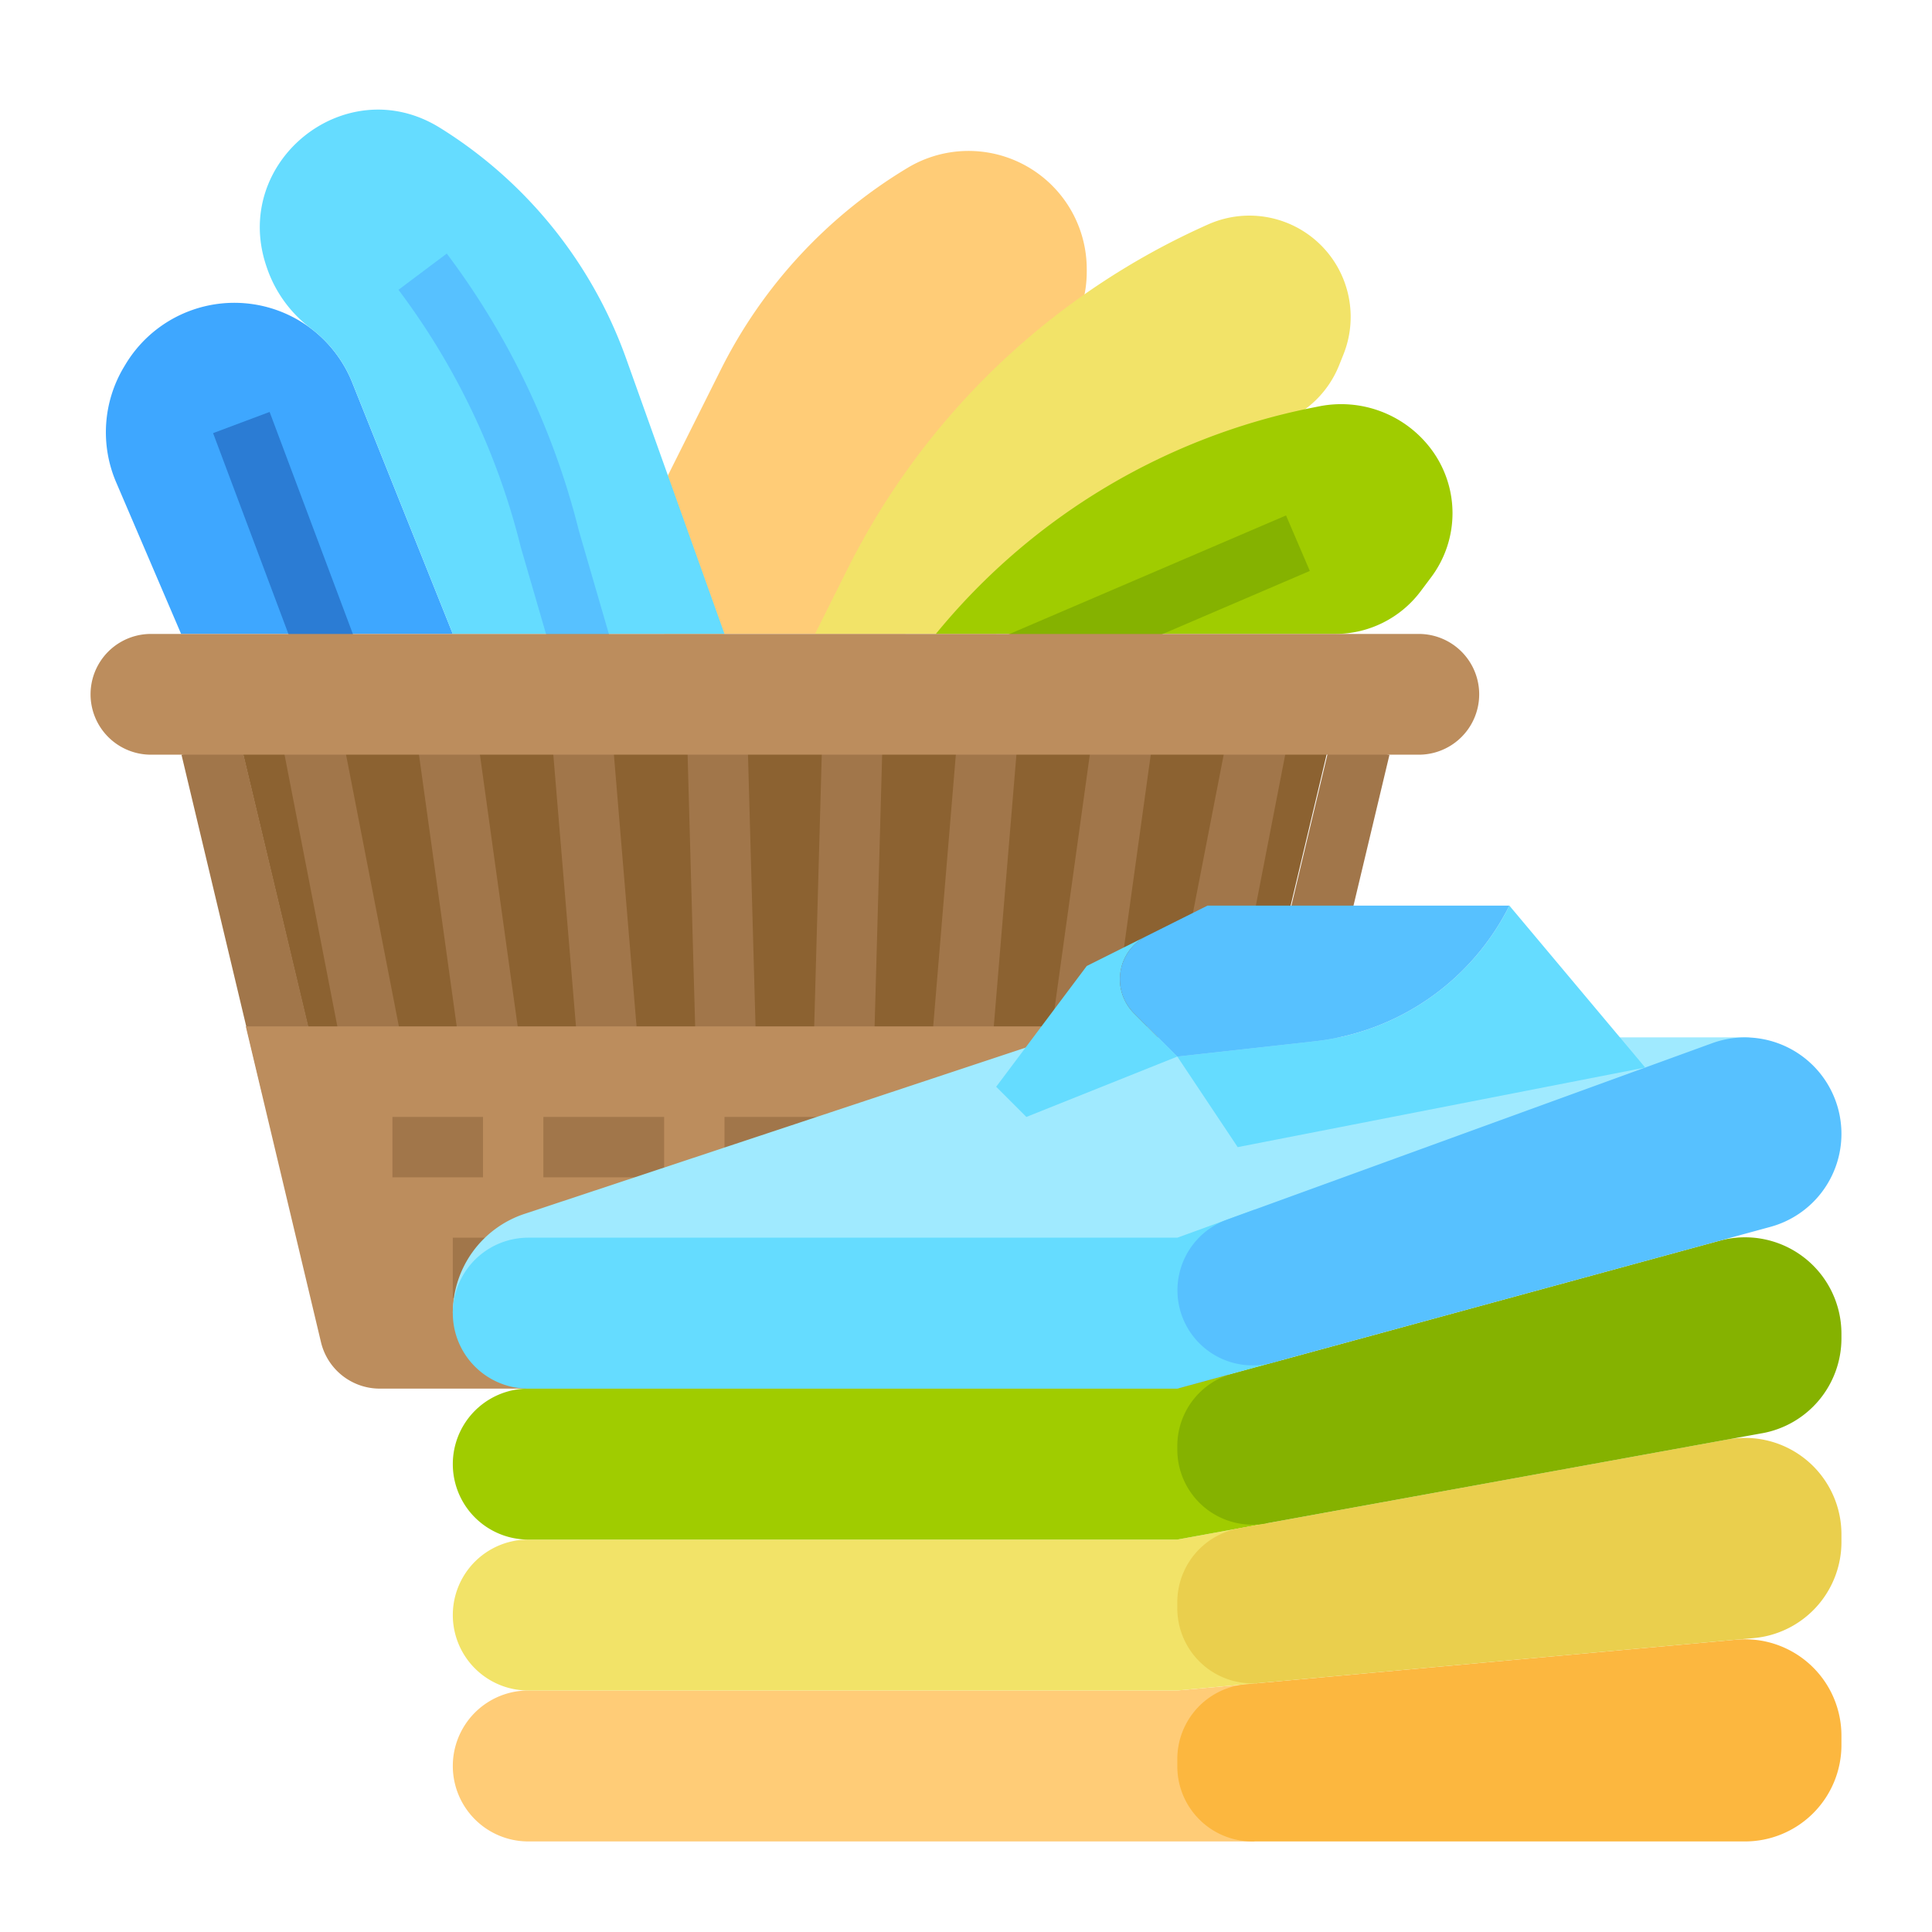 <svg width="80" height="80" fill="none" xmlns="http://www.w3.org/2000/svg"><path d="M9.932 30.671l3.345 14.051h38.446l3.345-14.05H9.932z" fill="#8C6231"/><path d="M7.5 26.25l-2.69-6.279a5.258 5.258 0 01.323-4.776l.063-.105a5.259 5.259 0 019.39.752L18.75 26.25H7.5z" fill="#3EA7FF"/><path d="M27.5 20l2.347-4.693a20.375 20.375 0 017.74-8.36A4.895 4.895 0 0145 11.144v.108c0 .819-.206 1.625-.598 2.344L37.5 26.25h-10V20z" fill="#FC7"/><path d="M8.824 17.935l2.34-.878 4.464 11.906-2.34.877-4.464-11.905z" fill="#2B7CD4"/><path d="M18.75 26.25l-4.163-10.408a5.258 5.258 0 00-1.695-2.229 5.26 5.26 0 01-1.835-2.511l-.038-.113c-1.428-4.305 3.286-8.086 7.157-5.722l.085.052a18.62 18.62 0 017.666 9.527L30 26.25H18.75z" fill="#65DCFF"/><path d="M23.8 30.349l-2.234-7.687A29.542 29.542 0 0016.5 12l2-1.5a32.028 32.028 0 015.473 11.487l2.227 7.664-2.4.698z" fill="#57C1FF"/><path d="M33.75 26.25l1.34-2.68A30.599 30.599 0 0150.032 9.29a4.193 4.193 0 015.596 5.39l-.179.446a4.194 4.194 0 01-1.427 1.834L41.25 26.25h-7.5z" fill="#F2E368"/><path d="M38.75 26.25l.164-.197a26.932 26.932 0 0115.408-9.167l.3-.06a4.657 4.657 0 014.639 1.772 4.42 4.42 0 01-.001 5.306l-.434.579a4.42 4.42 0 01-3.536 1.767H38.75z" fill="#A0CC00"/><path d="M39.883 27.075l13.369-5.732.985 2.298-13.369 5.732-.985-2.298z" fill="#85B200"/><path d="M8.716 30.96l3.345 14.052L8.716 30.96zm-1.202.292l2.433-.58 3.35 14.054-2.432.58-3.35-14.054zm45.425 13.76l3.345-14.052-3.345 14.052zm-1.189-.282l3.351-14.054 2.433.58-3.351 14.054-2.433-.58zm-37.367-.102l-2.816-14.485 2.716.868 2.554 13.14-2.454.477zm4.774-.365l-2.009-14.458 2.701 1.273 1.784 12.841-2.476.344zm4.834-.068l-1.2-14.39 2.621 1.341 1.07 12.841-2.49.208zm4.839-.069l-.398-14.321 2.54 1.41.356 12.841-2.499.07zm7.354-.495l-2.499-.07.343-12.346 2.54-1.41-.384 13.826zm4.825.564l-2.491-.208 1.07-12.84 2.653-1.737-1.232 14.785zm4.771.519l-2.476-.343 1.847-13.293 2.7-1.273-2.07 14.91zm4.895-.384l-2.454-.477 2.496-12.842 2.782-1.206-2.825 14.525z" fill="#A1764A"/><path d="M58.75 26.25H6.25a2.5 2.5 0 000 5h52.5a2.5 2.5 0 000-5zM54.822 42.5l-3.114 13.08a2.502 2.502 0 01-2.433 1.92h-33.55a2.502 2.502 0 01-2.433-1.92L10.178 42.5h44.644z" fill="#BC8D5D"/><path d="M16.25 46.25H20v2.5h-3.75v-2.5zm6.25 0h5v2.5h-5v-2.5zm7.5 0h5v2.5h-5v-2.5zm7.5 0h5v2.5h-5v-2.5zm7.5 0h3.75v2.5H45v-2.5zm-26.25 5h5v2.5h-5v-2.5zm7.5 0h5v2.5h-5v-2.5zm7.5 0h5v2.5h-5v-2.5zm7.5 0h5v2.5h-5v-2.5z" fill="#A1764A"/><path d="M21.875 70H48.75l3.248-.295-.054 6.545H21.875a3.125 3.125 0 110-6.25z" fill="#FC7"/><path d="M21.875 63.75H48.75l3.666-.667-.418 6.622L48.75 70H21.875a3.125 3.125 0 110-6.25z" fill="#F2E368"/><path d="M21.875 57.5H48.75l4.265-1.163-.599 6.746-3.666.667H21.875a3.125 3.125 0 110-6.25z" fill="#A0CC00"/><path d="M72.257 76.25H51.86a3.11 3.11 0 01-3.11-3.11v-.3a3.11 3.11 0 012.828-3.097l20.318-1.847a3.993 3.993 0 014.354 3.976v.385a3.993 3.993 0 01-3.993 3.993z" fill="#FCB73F"/><path d="M72.619 67.83l-20.477 1.862a3.11 3.11 0 01-3.392-3.097v-.25a3.11 3.11 0 012.554-3.06l20.24-3.68a3.993 3.993 0 014.706 3.93v.319a3.992 3.992 0 01-3.631 3.976z" fill="#EACF4D"/><path d="M72.972 59.346l-20.556 3.737a3.11 3.11 0 01-3.666-3.06v-.148a3.11 3.11 0 012.292-3l20.165-5.5a3.993 3.993 0 015.043 3.852v.19a3.993 3.993 0 01-3.278 3.93z" fill="#85B200"/><path d="M71.207 51.375l-22.457 3-24.115.566c-1.726 0-5.885-.566-5.885-.566a4.33 4.33 0 012.966-4.11l22.034-7.31h28.496c2.211 0 .254 4.545.254 4.545l-1.293 3.875z" fill="#A0EAFF"/><path d="M21.875 51.25H48.75l3.194-1.162 1.071 6.249L48.75 57.5H21.875a3.125 3.125 0 010-6.25z" fill="#65DCFF"/><path d="M73.308 50.802l-20.63 5.627a3.11 3.11 0 01-1.88-5.923l20.095-7.308a3.992 3.992 0 015.357 3.752 3.992 3.992 0 01-2.942 3.852z" fill="#57C1FF"/><path d="M48.75 43.75l2.5 3.75 16.875-3.295L62.5 37.5a10.276 10.276 0 01-8.056 5.617l-5.694.633zm-1.792-1.792l1.792 1.792-6.25 2.5L41.25 45 45 40l2.476-1.238a1.995 1.995 0 00-.518 3.196z" fill="#65DCFF"/><path d="M62.5 37.5H50l-2.524 1.262a1.994 1.994 0 00-.519 3.195l1.793 1.793 5.694-.633A10.274 10.274 0 0062.5 37.5z" fill="#57C1FF"/></svg>